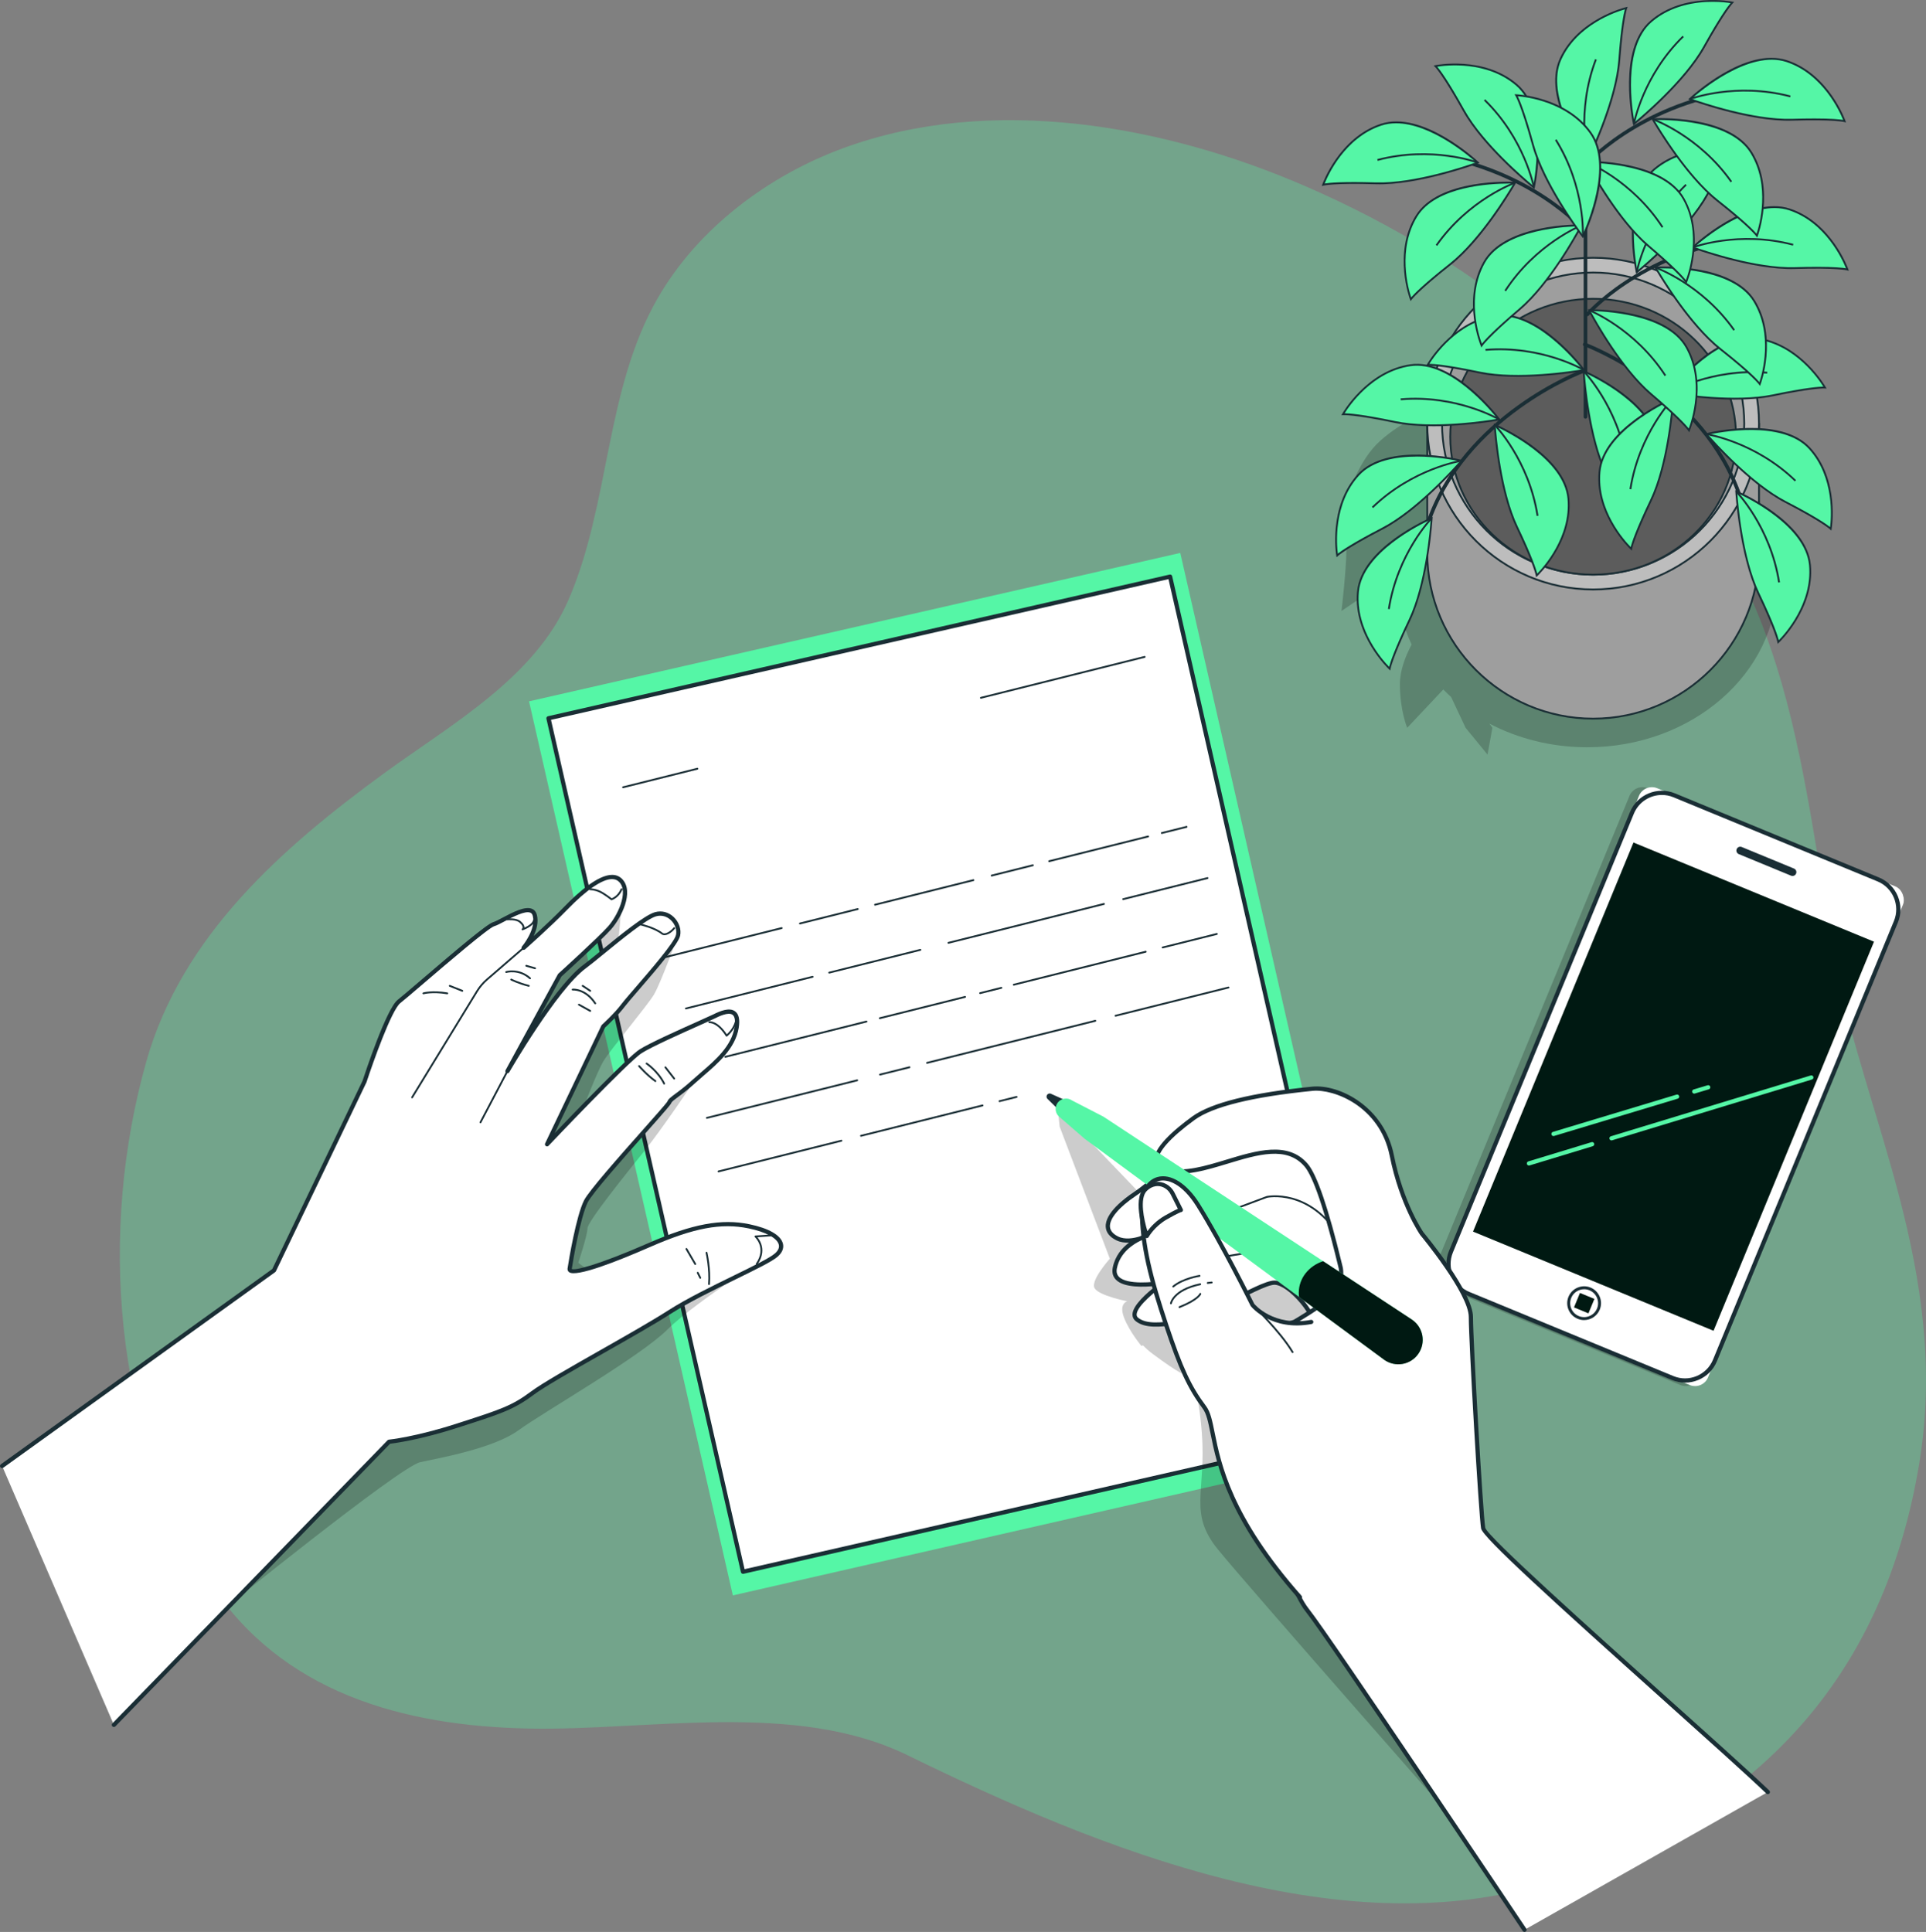 <svg xmlns="http://www.w3.org/2000/svg" id="Layer_2" data-name="Layer 2" viewBox="0 0 930.17 933.11"><rect x="0" y="0" width="930.17" height="933.11" fill="#808080" stroke="none"/><defs><style>      .cls-1 {        fill: #fff;      }      .cls-2 {        fill: #5c5c5c;      }      .cls-3 {        opacity: .2;      }      .cls-4, .cls-5 {        stroke: #1a2e35;        stroke-linecap: round;        stroke-linejoin: round;        stroke-width: .88px;      }      .cls-4, .cls-6 {        fill: #1a2e35;      }      .cls-7 {        fill: #bdbdbd;      }      .cls-5 {        fill: none;      }      .cls-8 {        fill: #001912;      }      .cls-9, .cls-10 {        fill: #55f6a6;      }      .cls-10 {        opacity: .3;      }      .cls-11 {        fill: #9e9e9e;      }    </style></defs><g id="Layer_1-2" data-name="Layer 1"><g><path class="cls-10" d="m857.93,321.55c-5.46-17.38-12.24-34.35-21.02-50.68-44.33-82.37-122.05-144.49-207.06-181.2-67.48-29.14-150.96-44.38-222.57-18.13-36.21,13.27-70.29,38.75-89.71,72.61-25.36,44.21-22.91,99.07-43,145.53-16.28,37.65-56.78,60.28-88.52,83.4-49.51,36.07-98.27,78.76-115.44,139.8-22.91,81.45-16.13,178.32,30.28,250.7,34.61,53.98,93.89,70.2,155.05,71.31,57.72,1.05,128.26-13.53,182.18,12.8,91.78,44.82,212.88,95.12,315.56,59.65,105.83-36.56,157.78-107.75,173.17-200.11,15.39-92.36-26.94-169.33-40.41-242.45-8.5-46.17-14.05-97.19-28.51-143.22Z"></path><path class="cls-3" d="m766.59,201.05c-27.29,0-51.78,10.4-68.57,26.9l8.63-38.65-18.81,10.58s-10.58,3.53-21.16,12.93-15.28,25.86-15.28,25.86l34.09-15.28s-35.26,32.91-35.26,42.32-2.35,29.39-2.35,29.39l27.17-18.42c-.09,1.43-.14,2.87-.14,4.32,0,10.73,2.44,20.96,6.84,30.3-2.76,5.22-5.66,12.3-5.66,19.07,0,12.93,3.53,21.16,3.53,21.16l17.41-18.5c1.23,1.25,2.49,2.46,3.8,3.64l6.99,14.86,10.58,12.93,2.35-12.93-1.44-2.04c13.81,7.26,29.98,11.44,47.28,11.44,50.64,0,91.68-35.79,91.68-79.93s-41.05-79.93-91.68-79.93Z"></path><g><g><path class="cls-11" d="m819.62,204.6c-13.74-11.07-31.2-17.71-50.21-17.71s-36.47,6.64-50.21,17.71h-29.9v62.4c0,44.24,35.87,80.11,80.11,80.11s80.11-35.87,80.11-80.11v-62.4h-29.9Z"></path><path class="cls-6" d="m769.41,347.55c-44.42,0-80.55-36.13-80.55-80.55v-62.4c0-.24.2-.44.44-.44h29.74c14.23-11.42,32.11-17.71,50.37-17.71s36.14,6.29,50.37,17.71h29.74c.24,0,.44.2.44.44v62.4c0,44.42-36.13,80.55-80.55,80.55Zm-79.67-142.51v61.96c0,43.93,35.74,79.67,79.67,79.67s79.67-35.74,79.67-79.67v-61.96h-29.46c-.1,0-.2-.03-.28-.1-14.3-11.52-31.57-17.61-49.94-17.61s-35.64,6.09-49.94,17.61c-.08.06-.18.1-.28.1h-29.46Z"></path></g><g><circle class="cls-7" cx="769.41" cy="204.6" r="80.11"></circle><path class="cls-6" d="m769.41,285.15c-44.42,0-80.55-36.13-80.55-80.55s36.13-80.55,80.55-80.55,80.55,36.13,80.55,80.55-36.13,80.55-80.55,80.55Zm0-160.22c-43.93,0-79.67,35.74-79.67,79.67s35.74,79.67,79.67,79.67,79.67-35.74,79.67-79.67-35.74-79.67-79.67-79.67Z"></path></g><g><circle class="cls-11" cx="769.41" cy="204.6" r="72.97"></circle><path class="cls-6" d="m769.41,278c-40.48,0-73.4-32.93-73.4-73.4s32.93-73.41,73.4-73.41,73.41,32.93,73.41,73.41-32.93,73.4-73.41,73.4Zm0-145.93c-39.99,0-72.53,32.53-72.53,72.53s32.54,72.52,72.53,72.52,72.53-32.53,72.53-72.52-32.54-72.53-72.53-72.53Z"></path></g><g><ellipse class="cls-2" cx="769.41" cy="210.93" rx="69" ry="66.63"></ellipse><path class="cls-6" d="m769.41,278c-38.29,0-69.44-30.09-69.44-67.07s31.15-67.07,69.44-67.07,69.44,30.09,69.44,67.07-31.15,67.07-69.44,67.07Zm0-133.26c-37.81,0-68.56,29.69-68.56,66.19s30.76,66.19,68.56,66.19,68.57-29.69,68.57-66.19-30.76-66.19-68.57-66.19Z"></path></g><path class="cls-6" d="m765.72,202.23c-.49,0-.88-.39-.88-.88V69.71c0-.49.39-.88.88-.88s.88.39.88.88v131.64c0,.49-.39.88-.88.88Z"></path><path class="cls-6" d="m689.42,254.21c-.09,0-.19-.01-.28-.05-.46-.15-.71-.65-.56-1.11,17.62-52.87,75.16-74.43,75.74-74.64.45-.17.96.07,1.13.52s-.07.96-.52,1.13c-.57.21-57.32,21.49-74.67,73.55-.12.37-.47.6-.83.6Z"></path><path class="cls-6" d="m764.62,111.8c-.25,0-.5-.11-.67-.31-.24-.29-24.73-28.6-73.56-36.19-.48-.07-.81-.52-.73-1,.07-.48.53-.81,1-.73,49.52,7.7,74.39,36.51,74.63,36.8.31.37.27.93-.1,1.24-.17.14-.37.21-.57.21Z"></path><g><g><path class="cls-9" d="m705.84,222.56s-35.48-8.87-49.81,6.82c-14.33,15.69-10.24,38.89-10.24,38.89,0,0,3.41-3.41,21.83-12.96,18.42-9.55,38.21-32.75,38.21-32.75Z"></path><path class="cls-6" d="m645.51,269.17l-.15-.82c-.04-.23-3.97-23.59,10.34-39.27,14.34-15.71,48.78-7.32,50.24-6.95l.69.17-.46.54c-.2.23-20.06,23.37-38.34,32.86-18.07,9.37-21.69,12.85-21.73,12.89l-.6.59Zm38.84-48.64c-10.12,0-21.4,1.92-28,9.14-12.55,13.75-10.78,33.6-10.24,37.74,1.62-1.29,6.85-5,21.31-12.5,16.57-8.59,34.47-28.53,37.6-32.1-2.46-.55-11.04-2.29-20.67-2.29Z"></path></g><g><path class="cls-9" d="m705.84,222.56s-23.2,3.41-42.99,22.52"></path><path class="cls-6" d="m663.16,245.39l-.61-.63c19.66-18.98,43-22.6,43.23-22.64l.13.87c-.23.03-23.29,3.62-42.75,22.4Z"></path></g></g><g><g><path class="cls-9" d="m691.43,250.27s-33.64,14.34-35.6,35.5c-1.95,21.16,15.31,37.19,15.31,37.19,0,0,.66-4.78,9.59-23.51,8.92-18.74,10.7-49.18,10.7-49.18Z"></path><path class="cls-6" d="m671.46,323.86l-.61-.57c-.17-.16-17.4-16.42-15.45-37.55,1.96-21.18,34.48-35.28,35.86-35.87l.65-.28-.04.71c-.02.31-1.88,30.74-10.74,49.34-8.75,18.37-9.54,23.34-9.55,23.39l-.12.83Zm19.48-72.88c-4.71,2.15-32.92,15.82-34.67,34.84-1.71,18.54,11.69,33.29,14.62,36.27.51-2.01,2.44-8.12,9.45-22.83,8.03-16.85,10.27-43.56,10.61-48.29Z"></path></g><g><path class="cls-9" d="m691.43,250.27s-16.44,16.72-20.69,43.9"></path><path class="cls-6" d="m671.18,294.24l-.87-.14c4.22-27,20.64-43.97,20.81-44.14l.63.62c-.16.17-16.39,16.94-20.56,43.66Z"></path></g></g><g><g><path class="cls-9" d="m721.87,205.24s33.64,14.34,35.6,35.5-15.31,37.19-15.31,37.19c0,0-.66-4.78-9.59-23.51-8.92-18.74-10.7-49.18-10.7-49.18Z"></path><path class="cls-6" d="m741.84,278.82l-.12-.83s-.8-5.02-9.55-23.39c-8.86-18.6-10.72-49.03-10.74-49.34l-.04-.71.65.28c1.38.59,33.91,14.69,35.86,35.87,1.95,21.13-15.28,37.39-15.45,37.55l-.61.57Zm-19.48-72.88c.34,4.73,2.59,31.44,10.61,48.29,7.01,14.71,8.93,20.82,9.45,22.83,2.93-2.98,16.33-17.73,14.62-36.27-1.76-19.02-29.97-32.69-34.67-34.84Z"></path></g><g><path class="cls-9" d="m721.87,205.24s16.44,16.72,20.69,43.9"></path><path class="cls-6" d="m742.12,249.21c-4.18-26.73-20.4-43.49-20.56-43.66l.63-.62c.17.17,16.59,17.14,20.81,44.14l-.87.14Z"></path></g></g><g><g><path class="cls-9" d="m764.86,179.31s33.64,14.34,35.6,35.5c1.95,21.16-15.31,37.19-15.31,37.19,0,0-.66-4.78-9.59-23.51-8.92-18.74-10.7-49.18-10.7-49.18Z"></path><path class="cls-6" d="m784.83,252.9l-.12-.83s-.8-5.02-9.55-23.39c-8.86-18.6-10.72-49.03-10.74-49.34l-.04-.71.65.28c1.38.59,33.91,14.69,35.86,35.87,1.95,21.13-15.28,37.39-15.45,37.55l-.61.57Zm-19.48-72.88c.34,4.73,2.59,31.44,10.61,48.29,7.01,14.71,8.93,20.82,9.45,22.83,2.93-2.98,16.33-17.73,14.62-36.27-1.76-19.03-29.97-32.69-34.67-34.84Z"></path></g><g><path class="cls-9" d="m764.86,179.31s16.44,16.72,20.69,43.9"></path><path class="cls-6" d="m785.11,223.28c-4.17-26.71-20.4-43.49-20.56-43.66l.63-.62c.17.17,16.59,17.13,20.81,44.14l-.87.14Z"></path></g></g><g><g><path class="cls-9" d="m724.02,202.61s-21.88-29.3-42.91-26.2c-21.02,3.1-32.52,23.66-32.52,23.66,0,0,4.8-.49,25.11,3.76,20.31,4.25,50.31-1.22,50.31-1.22Z"></path><path class="cls-6" d="m692.08,205.87c-6.35,0-12.79-.43-18.46-1.61-19.91-4.16-24.93-3.75-24.98-3.75l-.83.08.41-.73c.12-.21,11.84-20.79,32.84-23.88,21.03-3.11,42.42,25.17,43.32,26.37l.42.57-.7.13c-.22.04-15.79,2.83-32.02,2.83Zm-42.7-6.26c2.07.02,8.46.45,24.42,3.79,18.26,3.82,44.75-.31,49.43-1.1-3.2-4.06-23.13-28.25-42.05-25.46-18.42,2.72-29.59,19.22-31.79,22.77Z"></path></g><g><path class="cls-9" d="m724.02,202.61s-20.13-12.02-47.54-9.73"></path><path class="cls-6" d="m723.79,202.98c-.2-.12-20.34-11.92-47.28-9.67l-.07-.88c27.24-2.28,47.6,9.67,47.8,9.79l-.45.75Z"></path></g></g><path class="cls-6" d="m840.55,241.34c-.37,0-.71-.23-.83-.6-17.35-52.06-74.1-73.34-74.67-73.55-.46-.17-.69-.67-.52-1.13.17-.46.67-.69,1.13-.52.58.21,58.11,21.77,75.74,74.64.15.46-.1.96-.56,1.11-.09.03-.19.05-.28.05Z"></path><g><g><path class="cls-9" d="m824.12,209.69s35.48-8.87,49.81,6.82c14.33,15.69,10.24,38.89,10.24,38.89,0,0-3.41-3.41-21.83-12.96-18.42-9.55-38.21-32.75-38.21-32.75Z"></path><path class="cls-6" d="m884.46,256.31l-.6-.59s-3.66-3.52-21.73-12.89c-18.29-9.48-38.14-32.62-38.34-32.86l-.46-.54.69-.17c1.46-.36,35.9-8.75,50.24,6.95,14.31,15.67,10.38,39.03,10.34,39.27l-.15.83Zm-59.52-46.35c3.13,3.57,21.04,23.51,37.6,32.1,14.47,7.5,19.69,11.21,21.31,12.5.54-4.15,2.32-23.99-10.24-37.74-12.88-14.11-43.62-7.98-48.67-6.86Z"></path></g><g><path class="cls-9" d="m824.12,209.69s23.2,3.41,42.99,22.52"></path><path class="cls-6" d="m866.8,232.52c-19.46-18.79-42.51-22.36-42.75-22.4l.13-.87c.23.03,23.57,3.65,43.23,22.64l-.61.63Z"></path></g></g><g><g><path class="cls-9" d="m838.53,237.41s33.64,14.34,35.6,35.5c1.95,21.16-15.31,37.19-15.31,37.19,0,0-.66-4.78-9.59-23.51-8.92-18.74-10.7-49.18-10.7-49.18Z"></path><path class="cls-6" d="m858.5,310.99l-.12-.83s-.8-5.02-9.55-23.39c-8.86-18.6-10.72-49.03-10.74-49.34l-.04-.71.65.28c1.38.59,33.91,14.69,35.86,35.87,1.95,21.13-15.28,37.39-15.45,37.55l-.61.57Zm-19.48-72.88c.34,4.73,2.58,31.44,10.61,48.29,7.01,14.71,8.93,20.82,9.45,22.83,2.93-2.98,16.33-17.73,14.62-36.27-1.76-19.02-29.97-32.69-34.67-34.84Z"></path></g><g><path class="cls-9" d="m838.53,237.41s16.44,16.72,20.69,43.9"></path><path class="cls-6" d="m858.78,281.37c-4.17-26.71-20.4-43.49-20.56-43.66l.63-.62c.17.17,16.59,17.14,20.81,44.14l-.87.14Z"></path></g></g><g><g><path class="cls-9" d="m808.09,192.37s-33.64,14.34-35.6,35.5c-1.95,21.16,15.31,37.19,15.31,37.19,0,0,.66-4.78,9.59-23.51,8.92-18.74,10.7-49.18,10.7-49.18Z"></path><path class="cls-6" d="m788.12,265.96l-.61-.57c-.17-.16-17.4-16.42-15.45-37.55,1.95-21.18,34.48-35.28,35.86-35.87l.65-.28-.04.71c-.02.31-1.88,30.74-10.74,49.34-8.75,18.37-9.54,23.34-9.55,23.39l-.12.83Zm19.48-72.88c-4.71,2.15-32.92,15.82-34.67,34.84-1.71,18.54,11.68,33.29,14.62,36.27.51-2.01,2.44-8.12,9.45-22.83,8.02-16.84,10.27-43.55,10.61-48.29Z"></path></g><g><path class="cls-9" d="m808.09,192.37s-16.44,16.72-20.69,43.9"></path><path class="cls-6" d="m787.84,236.34l-.87-.14c4.22-27,20.64-43.97,20.81-44.14l.63.62c-.16.17-16.39,16.94-20.56,43.66Z"></path></g></g><g><g><path class="cls-9" d="m805.95,189.74s21.88-29.3,42.91-26.2c21.02,3.1,32.52,23.66,32.52,23.66,0,0-4.8-.49-25.11,3.76-20.31,4.25-50.31-1.22-50.31-1.22Z"></path><path class="cls-6" d="m837.89,193c-16.23,0-31.8-2.79-32.02-2.83l-.7-.13.42-.57c.9-1.21,22.29-29.48,43.32-26.37,20.99,3.1,32.72,23.68,32.84,23.88l.41.73-.84-.08s-5.06-.41-24.98,3.75c-5.67,1.18-12.12,1.61-18.46,1.61Zm-31.14-3.57c4.68.79,31.16,4.92,49.43,1.1,15.95-3.33,22.34-3.76,24.42-3.79-2.21-3.55-13.38-20.06-31.79-22.77-18.91-2.79-38.85,21.39-42.05,25.46Z"></path></g><g><path class="cls-9" d="m805.95,189.74s20.13-12.02,47.54-9.73"></path><path class="cls-6" d="m806.17,190.12l-.45-.75c.2-.12,20.56-12.07,47.8-9.79l-.07.88c-26.95-2.25-47.08,9.55-47.28,9.67Z"></path></g></g><g><g><path class="cls-9" d="m764.96,178.72s-21.88-29.3-42.91-26.2c-21.02,3.1-32.52,23.66-32.52,23.66,0,0,4.8-.49,25.11,3.76,20.31,4.25,50.31-1.22,50.31-1.22Z"></path><path class="cls-6" d="m733.02,181.99c-6.35,0-12.79-.43-18.46-1.61-19.91-4.16-24.93-3.75-24.98-3.75l-.83.08.41-.73c.12-.21,11.84-20.79,32.84-23.88,21.04-3.1,42.42,25.17,43.32,26.37l.42.57-.7.13c-.22.04-15.79,2.83-32.02,2.83Zm-42.7-6.26c2.07.02,8.46.45,24.42,3.79,18.26,3.82,44.75-.31,49.43-1.1-3.2-4.06-23.14-28.24-42.05-25.46-18.43,2.72-29.59,19.22-31.8,22.77Z"></path></g><g><path class="cls-9" d="m764.96,178.72s-20.13-12.02-47.54-9.73"></path><path class="cls-6" d="m764.73,179.1c-.2-.12-20.34-11.93-47.28-9.67l-.07-.88c27.24-2.28,47.6,9.67,47.8,9.79l-.45.75Z"></path></g></g><g><g><path class="cls-9" d="m763.77,108.88s-36.57-.67-47,17.84c-10.43,18.51-1.23,40.2-1.23,40.2,0,0,2.56-4.09,18.36-17.54,15.8-13.45,29.87-40.5,29.87-40.5Z"></path><path class="cls-6" d="m715.46,167.86l-.33-.77c-.09-.22-9.17-22.1,1.25-40.59,10.44-18.53,45.89-18.1,47.39-18.07h.71s-.33.64-.33.64c-.14.27-14.29,27.28-29.98,40.63-15.5,13.19-18.25,17.4-18.27,17.44l-.45.71Zm47.58-58.55c-5.17.04-36.51.98-45.89,17.62-9.14,16.22-2.95,35.16-1.49,39.08,1.29-1.62,5.55-6.41,17.96-16.97,14.21-12.09,27.18-35.55,29.42-39.73Z"></path></g><g><path class="cls-9" d="m763.77,108.88s-21.84,8.54-36.83,31.6"></path><path class="cls-6" d="m727.32,140.72l-.74-.48c14.89-22.92,36.81-31.69,37.03-31.77l.32.82c-.22.08-21.89,8.76-36.62,31.43Z"></path></g></g><g><g><path class="cls-9" d="m713.75,78.55s-26.66-25.04-46.82-18.31c-20.16,6.72-27.89,28.98-27.89,28.98,0,0,4.64-1.32,25.38-.68,20.74.64,49.33-9.98,49.33-9.98Z"></path><path class="cls-6" d="m638.35,89.87l.27-.79c.08-.22,8.03-22.54,28.17-29.25,20.17-6.72,46.17,17.38,47.26,18.41l.52.49-.67.25c-.29.11-28.9,10.66-49.49,10.01-20.34-.62-25.21.65-25.25.67l-.81.22Zm35.91-30.32c-2.46,0-4.87.34-7.19,1.12-17.67,5.89-25.78,24.09-27.33,27.97,2.04-.34,8.42-1.03,24.7-.53,18.65.57,44.01-8.12,48.47-9.71-3.37-3-21.94-18.85-38.66-18.85Z"></path></g><g><path class="cls-9" d="m713.75,78.55s-21.92-8.33-48.51-1.28"></path><path class="cls-6" d="m713.6,78.97c-.22-.08-22.1-8.19-48.24-1.27l-.22-.85c26.42-7,48.56,1.21,48.78,1.3l-.31.82Z"></path></g></g><g><g><path class="cls-9" d="m731.7,88.28s-36.52-2-47.62,16.12c-11.1,18.12-2.7,40.13-2.7,40.13,0,0,2.71-4,18.99-16.86,16.28-12.86,31.33-39.39,31.33-39.39Z"></path><path class="cls-6" d="m681.27,145.46l-.3-.78c-.08-.22-8.36-22.42,2.73-40.51,11.11-18.13,46.52-16.41,48.02-16.33l.71.04-.35.62c-.15.27-15.27,26.75-31.44,39.51-15.97,12.61-18.87,16.72-18.9,16.76l-.47.69Zm47.44-56.8c-8.89,0-35.26,1.28-44.26,15.97-9.73,15.88-4.23,35.03-2.92,39,1.35-1.57,5.78-6.21,18.56-16.31,14.64-11.57,28.46-34.54,30.85-38.63-.51-.01-1.27-.03-2.24-.03Z"></path></g><g><path class="cls-9" d="m731.7,88.28s-22.14,7.74-37.95,30.24"></path><path class="cls-6" d="m694.1,118.77l-.72-.51c15.72-22.36,37.95-30.32,38.17-30.4l.29.83c-.22.08-22.19,7.96-37.74,30.08Z"></path></g></g><g><g><path class="cls-9" d="m740.78,90.55s7.79-35.73-8.33-49.58c-16.12-13.85-39.19-9.05-39.19-9.05,0,0,3.51,3.31,13.62,21.43,10.11,18.13,33.89,37.2,33.89,37.2Z"></path><path class="cls-6" d="m741.06,91.34l-.55-.44c-.24-.19-23.97-19.34-34-37.33-9.91-17.77-13.5-21.29-13.54-21.33l-.61-.58.82-.17c.23-.05,23.46-4.68,39.56,9.15,16.13,13.86,8.79,48.54,8.47,50.01l-.15.69Zm-46.93-59.13c1.34,1.58,5.21,6.69,13.14,20.92,9.09,16.3,29.56,33.59,33.22,36.61.97-5.08,6.17-35.99-8.33-48.44-14.13-12.14-33.91-9.75-38.04-9.09Z"></path></g><g><path class="cls-9" d="m740.78,90.55s-4.11-23.09-23.81-42.29"></path><path class="cls-6" d="m740.35,90.63c-.04-.23-4.32-23.17-23.68-42.05l.61-.63c19.57,19.08,23.89,42.29,23.93,42.52l-.87.15Z"></path></g></g><path class="cls-6" d="m766.64,152.74c-.2,0-.4-.07-.57-.21-.37-.31-.42-.87-.1-1.24.25-.29,25.12-29.09,74.63-36.8.48-.08.93.25,1,.73.08.48-.25.93-.73,1-48.88,7.6-73.32,35.91-73.56,36.19-.17.21-.42.31-.67.31Z"></path><g><g><path class="cls-9" d="m767.48,149.82s36.57-.67,47,17.84c10.43,18.51,1.23,40.2,1.23,40.2,0,0-2.56-4.09-18.36-17.54-15.8-13.45-29.87-40.5-29.87-40.5Z"></path><path class="cls-6" d="m815.79,208.8l-.45-.71s-2.78-4.25-18.27-17.44c-15.69-13.35-29.83-40.36-29.98-40.63l-.33-.63h.71c1.49-.03,36.95-.47,47.39,18.06,10.42,18.49,1.35,40.37,1.25,40.59l-.33.77Zm-47.58-58.55c2.25,4.18,15.21,27.64,29.42,39.73,12.41,10.56,16.67,15.35,17.96,16.97,1.45-3.92,7.65-22.86-1.49-39.08-9.38-16.64-40.71-17.58-45.89-17.62Z"></path></g><g><path class="cls-9" d="m767.48,149.82s21.84,8.54,36.83,31.6"></path><path class="cls-6" d="m803.94,181.66c-14.73-22.67-36.4-31.35-36.62-31.43l.32-.82c.22.09,22.14,8.86,37.03,31.77l-.74.48Z"></path></g></g><g><g><path class="cls-9" d="m817.5,119.49s26.66-25.04,46.82-18.31c20.16,6.72,27.89,28.98,27.89,28.98,0,0-4.64-1.32-25.38-.68-20.74.64-49.33-9.98-49.33-9.98Z"></path><path class="cls-6" d="m892.91,130.81l-.81-.22s-4.92-1.29-25.25-.67c-20.64.63-49.21-9.9-49.49-10.01l-.67-.25.52-.49c1.1-1.03,27.09-25.13,47.26-18.41,20.13,6.71,28.09,29.02,28.17,29.25l.28.79Zm-15.66-1.94c8.77,0,12.74.45,14.28.71-1.55-3.88-9.67-22.08-27.33-27.97-18.12-6.05-41.98,14.29-45.84,17.73,4.47,1.59,29.83,10.28,48.47,9.71,4.06-.12,7.51-.17,10.42-.17Z"></path></g><g><path class="cls-9" d="m817.5,119.49s21.92-8.33,48.51-1.28"></path><path class="cls-6" d="m817.66,119.91l-.31-.82c.22-.08,22.36-8.29,48.78-1.3l-.22.85c-26.14-6.92-48.02,1.19-48.24,1.27Z"></path></g></g><g><g><path class="cls-9" d="m799.56,129.22s36.52-2,47.62,16.12c11.1,18.12,2.7,40.13,2.7,40.13,0,0-2.7-4-18.99-16.86-16.28-12.86-31.33-39.39-31.33-39.39Z"></path><path class="cls-6" d="m849.99,186.41l-.47-.69s-2.93-4.15-18.9-16.76c-16.17-12.77-31.29-39.25-31.44-39.51l-.35-.62.71-.04c1.51-.08,36.91-1.81,48.02,16.33,11.09,18.1,2.82,40.29,2.73,40.51l-.3.78Zm-49.68-56.77c2.4,4.09,16.21,27.06,30.85,38.63,12.79,10.1,17.22,14.73,18.56,16.31,1.31-3.97,6.81-23.12-2.92-39-9.98-16.29-41.31-16.08-46.5-15.94Z"></path></g><g><path class="cls-9" d="m799.56,129.22s22.14,7.74,37.95,30.24"></path><path class="cls-6" d="m837.15,159.71c-15.56-22.13-37.52-30-37.74-30.08l.29-.83c.22.08,22.45,8.04,38.17,30.4l-.72.51Z"></path></g></g><g><g><path class="cls-9" d="m790.48,131.49s-7.79-35.73,8.33-49.58c16.12-13.85,39.19-9.05,39.19-9.05,0,0-3.51,3.31-13.62,21.43-10.11,18.13-33.89,37.2-33.89,37.2Z"></path><path class="cls-6" d="m790.2,132.28l-.15-.69c-.32-1.47-7.66-36.15,8.47-50.01,16.1-13.83,39.33-9.2,39.56-9.15l.82.17-.61.58s-3.63,3.55-13.54,21.33c-10.03,17.99-33.76,37.14-34,37.33l-.55.44Zm38.35-59.76c-8.13,0-20.05,1.64-29.46,9.72-14.5,12.45-9.3,43.36-8.33,48.44,3.66-3.02,24.14-20.32,33.22-36.61,7.94-14.23,11.8-19.34,13.14-20.92-1.38-.22-4.5-.63-8.58-.63Z"></path></g><g><path class="cls-9" d="m790.48,131.49s4.11-23.09,23.81-42.29"></path><path class="cls-6" d="m790.91,131.57l-.87-.15c.04-.23,4.36-23.45,23.93-42.52l.61.63c-19.37,18.88-23.64,41.82-23.68,42.05Z"></path></g></g><path class="cls-6" d="m765.27,81.1c-.2,0-.4-.07-.57-.21-.37-.31-.42-.87-.1-1.24.25-.29,25.12-29.09,74.63-36.8.47-.08.93.25,1,.73.08.48-.25.93-.73,1-48.83,7.6-73.32,35.91-73.56,36.19-.17.21-.42.31-.67.31Z"></path><g><g><path class="cls-9" d="m766.12,78.17s36.57-.67,47,17.84c10.43,18.51,1.23,40.2,1.23,40.2,0,0-2.56-4.09-18.36-17.54-15.8-13.45-29.87-40.5-29.87-40.5Z"></path><path class="cls-6" d="m814.43,137.16l-.45-.71s-2.78-4.25-18.28-17.44c-15.69-13.35-29.83-40.36-29.98-40.63l-.33-.63h.71c1.5-.03,36.95-.47,47.39,18.06,10.42,18.49,1.35,40.37,1.25,40.59l-.33.77Zm-47.58-58.55c2.25,4.18,15.21,27.64,29.42,39.73,12.41,10.56,16.67,15.35,17.96,16.97,1.45-3.92,7.65-22.86-1.49-39.08-9.38-16.64-40.71-17.58-45.89-17.62Z"></path></g><g><path class="cls-9" d="m766.12,78.17s21.84,8.54,36.83,31.6"></path><path class="cls-6" d="m802.57,110.01c-14.73-22.67-36.4-31.35-36.62-31.43l.32-.82c.22.09,22.14,8.86,37.04,31.77l-.74.48Z"></path></g></g><g><g><path class="cls-9" d="m766.91,77.06s-22.08-29.16-13.27-48.49c8.81-19.34,31.76-24.67,31.76-24.67,0,0-1.8,4.48-3.36,25.17-1.56,20.69-15.13,48-15.13,48Z"></path><path class="cls-6" d="m766.99,77.89l-.43-.57c-.91-1.2-22.14-29.59-13.32-48.94,8.8-19.31,31.83-24.87,32.06-24.92l.82-.19-.31.78s-1.8,4.75-3.33,25.04c-1.55,20.54-15.04,47.89-15.18,48.16l-.32.64Zm17.75-73.37c-4.02,1.13-22.98,7.28-30.7,24.23-7.92,17.38,9.77,43.26,12.79,47.46,2.05-4.28,13.37-28.57,14.77-47.18,1.22-16.25,2.59-22.51,3.14-24.51Z"></path></g><g><path class="cls-9" d="m766.91,77.06s-5.96-22.68,3.84-48.37"></path><path class="cls-6" d="m766.48,77.17c-.06-.23-5.89-23.11,3.86-48.64l.82.31c-9.65,25.27-3.89,47.88-3.83,48.11l-.85.22Z"></path></g></g><g><g><path class="cls-9" d="m816.14,47.85s26.66-25.04,46.82-18.31c20.16,6.72,27.89,28.98,27.89,28.98,0,0-4.64-1.32-25.38-.68-20.74.64-49.33-9.98-49.33-9.98Z"></path><path class="cls-6" d="m891.54,59.16l-.81-.22s-4.92-1.29-25.25-.67c-20.62.64-49.21-9.9-49.49-10.01l-.67-.25.52-.49c1.1-1.03,27.09-25.13,47.26-18.41,20.13,6.71,28.09,29.02,28.17,29.25l.28.79Zm-15.66-1.94c8.77,0,12.74.45,14.28.71-1.55-3.88-9.67-22.08-27.33-27.97-18.13-6.04-41.98,14.29-45.85,17.73,4.47,1.59,29.81,10.26,48.48,9.71,4.06-.12,7.51-.17,10.42-.17Z"></path></g><g><path class="cls-9" d="m816.14,47.85s21.92-8.33,48.51-1.28"></path><path class="cls-6" d="m816.3,48.26l-.31-.82c.22-.08,22.36-8.3,48.78-1.3l-.22.85c-26.14-6.92-48.03,1.19-48.24,1.27Z"></path></g></g><g><g><path class="cls-9" d="m798.19,57.57s36.52-2,47.62,16.12c11.1,18.12,2.7,40.13,2.7,40.13,0,0-2.71-4-18.99-16.86-16.28-12.86-31.33-39.39-31.33-39.39Z"></path><path class="cls-6" d="m848.62,114.76l-.47-.69s-2.93-4.15-18.9-16.76c-16.17-12.77-31.29-39.25-31.44-39.51l-.35-.62.71-.04c1.51-.08,36.91-1.81,48.02,16.33,11.09,18.1,2.82,40.29,2.73,40.51l-.3.78Zm-49.68-56.77c2.4,4.09,16.21,27.06,30.85,38.63,12.79,10.1,17.22,14.73,18.56,16.31,1.31-3.97,6.81-23.12-2.92-39-9.98-16.29-41.31-16.08-46.5-15.94Z"></path></g><g><path class="cls-9" d="m798.19,57.57s22.14,7.74,37.95,30.24"></path><path class="cls-6" d="m835.79,88.07c-15.56-22.13-37.52-30-37.74-30.08l.29-.83c.22.08,22.45,8.04,38.17,30.4l-.72.51Z"></path></g></g><g><g><path class="cls-9" d="m789.11,59.85s-7.79-35.73,8.33-49.58c16.12-13.85,39.18-9.05,39.18-9.05,0,0-3.51,3.31-13.62,21.43-10.11,18.13-33.89,37.2-33.89,37.2Z"></path><path class="cls-6" d="m788.83,60.64l-.15-.69c-.32-1.47-7.66-36.15,8.47-50.01,16.1-13.83,39.33-9.2,39.56-9.15l.82.17-.61.58s-3.63,3.55-13.54,21.33c-10.03,17.99-33.76,37.14-34,37.33l-.55.44ZM827.19.88c-8.13,0-20.05,1.64-29.46,9.72-14.5,12.45-9.3,43.36-8.33,48.44,3.66-3.02,24.13-20.32,33.22-36.61,7.93-14.23,11.8-19.34,13.14-20.92-1.38-.22-4.5-.63-8.58-.63Z"></path></g><g><path class="cls-9" d="m789.11,59.85s4.11-23.09,23.81-42.29"></path><path class="cls-6" d="m789.55,59.93l-.87-.15c.04-.23,4.36-23.45,23.93-42.52l.61.63c-19.37,18.88-23.64,41.82-23.68,42.05Z"></path></g></g><g><g><path class="cls-9" d="m764.45,114.23s16.06-32.86,3.7-50.14c-12.37-17.28-35.91-18.11-35.91-18.11,0,0,2.63,4.05,8.13,24.06,5.51,20.01,24.08,44.19,24.08,44.19Z"></path><path class="cls-6" d="m764.53,115.06l-.43-.56c-.19-.24-18.69-24.48-24.15-44.34-5.43-19.71-8.05-23.89-8.08-23.93l-.46-.71.84.03c.24,0,23.9,1.03,36.25,18.29,12.38,17.3-3,49.24-3.66,50.59l-.31.64Zm-31.53-68.59c.93,1.85,3.47,7.74,7.79,23.45,4.95,17.99,20.73,39.66,23.56,43.46,2.15-4.71,14.55-33.5,3.43-49.03-10.83-15.14-30.62-17.53-34.79-17.87Z"></path></g><g><path class="cls-9" d="m764.45,114.23s1.49-23.4-13.07-46.73"></path><path class="cls-6" d="m764.88,114.26l-.88-.06c.01-.23,1.31-23.54-13.01-46.47l.75-.47c14.47,23.18,13.15,46.76,13.14,46.99Z"></path></g></g></g><g><rect class="cls-3" x="734.67" y="394.61" width="137.91" height="260.49" rx="6.75" ry="6.75" transform="translate(260.81 -266.75) rotate(22.41)"></rect><g><rect class="cls-1" x="739.24" y="394.61" width="137.91" height="260.49" rx="6.75" ry="6.75" transform="translate(261.16 -268.49) rotate(22.41)"></rect><path class="cls-6" d="m813.79,667.8c-2.15,0-4.3-.42-6.35-1.27l-98.59-40.66c-4.11-1.69-7.32-4.89-9.02-8.99-1.71-4.11-1.71-8.63-.02-12.74l87.4-211.91c3.5-8.49,13.25-12.55,21.74-9.04l98.59,40.66c8.49,3.5,12.54,13.25,9.05,21.74l-87.4,211.91c-1.7,4.11-4.89,7.32-9,9.02-2.06.86-4.23,1.29-6.39,1.29Zm-11.17-283.84c-5.75,0-11.21,3.41-13.53,9.04l-87.4,211.91c-1.49,3.61-1.48,7.58.02,11.18s4.31,6.41,7.92,7.9l98.59,40.66h0c3.61,1.49,7.58,1.48,11.18-.02,3.6-1.5,6.41-4.31,7.9-7.92l87.4-211.91c3.07-7.45-.49-16.01-7.94-19.08l-98.59-40.66c-1.82-.75-3.7-1.1-5.55-1.1Z"></path></g><rect class="cls-8" x="745.37" y="423.22" width="125.65" height="203.28" transform="translate(261.16 -268.49) rotate(22.41)"></rect><g><path class="cls-9" d="m738.4,562.94c-.44,0-.84-.28-.97-.72-.16-.54.14-1.11.68-1.27l30.53-9.29c.53-.16,1.11.14,1.27.68s-.14,1.11-.68,1.27l-30.53,9.29c-.1.03-.2.05-.3.05Z"></path><path class="cls-9" d="m778.28,550.8c-.44,0-.84-.28-.97-.72-.16-.54.14-1.11.68-1.27l96.51-29.37c.54-.15,1.11.14,1.27.68s-.14,1.11-.68,1.27l-96.51,29.37c-.1.03-.2.05-.3.05Z"></path><path class="cls-9" d="m818.23,528.21c-.44,0-.84-.28-.97-.73-.16-.54.14-1.11.68-1.27l6.75-2.03c.54-.16,1.11.14,1.27.68.16.54-.14,1.11-.68,1.27l-6.75,2.03c-.1.03-.2.05-.29.05Z"></path><path class="cls-9" d="m750.26,548.71c-.44,0-.84-.28-.97-.73-.16-.54.14-1.11.68-1.27l59.7-18.01c.54-.16,1.11.14,1.27.68.16.54-.14,1.11-.68,1.27l-59.7,18.01c-.1.03-.2.05-.29.05Z"></path></g><path class="cls-6" d="m865,422.95l-25.25-10.42c-.95-.39-1.4-1.48-1.01-2.43h0c.39-.95,1.48-1.4,2.43-1.01l25.25,10.42c.95.39,1.4,1.48,1.01,2.43h0c-.39.95-1.48,1.4-2.43,1.01Z"></path><g><path class="cls-1" d="m771.95,632.27c1.57-3.8-.24-8.16-4.05-9.73-3.8-1.57-8.16.24-9.73,4.05-1.57,3.8.24,8.16,4.05,9.73,3.8,1.57,8.16-.24,9.73-4.05Z"></path><path class="cls-6" d="m765.05,637.6c-1.04,0-2.09-.2-3.1-.62-2.02-.83-3.59-2.4-4.43-4.41-.84-2.01-.84-4.23-.01-6.25,1.72-4.16,6.5-6.15,10.66-4.44,4.16,1.72,6.15,6.5,4.44,10.66h0c-1.3,3.15-4.35,5.05-7.56,5.05Zm.02-14.9c-2.65,0-5.16,1.57-6.23,4.17-1.42,3.43.22,7.38,3.66,8.79,3.43,1.41,7.38-.23,8.79-3.66h0c1.42-3.43-.23-7.38-3.66-8.79-.84-.34-1.7-.51-2.56-.51Z"></path></g><rect class="cls-8" x="761.29" y="625.66" width="7.55" height="7.55" transform="translate(297.77 -244.15) rotate(22.41)"></rect></g><g><rect class="cls-9" x="300.68" y="297.37" width="322.58" height="442.9" transform="translate(-103.74 115.63) rotate(-12.84)"></rect><g><rect class="cls-1" x="308.01" y="307.43" width="307.92" height="422.77" transform="translate(-103.74 115.63) rotate(-12.84)"></rect><path class="cls-6" d="m358.83,760.15c-.46,0-.88-.32-.99-.79l-93.95-412.2c-.13-.55.22-1.09.77-1.22l300.22-68.42c.26-.07.54-.02.77.13.23.14.39.37.45.64l93.95,412.21c.06.26.01.54-.13.77-.14.23-.37.39-.64.45l-300.22,68.42c-.08.02-.15.03-.23.03Zm-92.73-412.46l93.49,410.22,298.23-67.97-93.49-410.22-298.23,67.97Z"></path></g><g><line class="cls-5" x1="473.73" y1="337.05" x2="552.81" y2="317.28"></line><line class="cls-5" x1="300.92" y1="380.25" x2="336.81" y2="371.28"></line><g><line class="cls-5" x1="561.12" y1="402.35" x2="573.05" y2="399.37"></line><line class="cls-5" x1="506.7" y1="415.96" x2="554.49" y2="404.01"></line><line class="cls-5" x1="478.93" y1="422.9" x2="498.81" y2="417.93"></line><line class="cls-5" x1="422.62" y1="436.98" x2="470.1" y2="425.11"></line><line class="cls-5" x1="386.34" y1="446.05" x2="414.26" y2="439.07"></line><line class="cls-5" x1="321.16" y1="462.34" x2="377.5" y2="448.26"></line><line class="cls-5" x1="542.45" y1="434.29" x2="583.17" y2="424.11"></line><line class="cls-5" x1="458.06" y1="455.39" x2="533.15" y2="436.61"></line><line class="cls-5" x1="400.48" y1="469.78" x2="444.49" y2="458.78"></line><line class="cls-5" x1="331.28" y1="487.08" x2="392.44" y2="471.79"></line><line class="cls-5" x1="561.53" y1="457.63" x2="587.67" y2="451.1"></line><line class="cls-5" x1="489.6" y1="475.61" x2="553.33" y2="459.68"></line><line class="cls-5" x1="473.35" y1="479.68" x2="483.6" y2="477.11"></line><line class="cls-5" x1="424.92" y1="491.78" x2="466.09" y2="481.49"></line><line class="cls-5" x1="350.31" y1="510.44" x2="418.46" y2="493.4"></line><line class="cls-5" x1="335.78" y1="514.07" x2="344.32" y2="511.93"></line><line class="cls-5" x1="538.76" y1="490.59" x2="593.29" y2="476.96"></line><line class="cls-5" x1="447.74" y1="513.35" x2="528.98" y2="493.04"></line><line class="cls-5" x1="425.03" y1="519.02" x2="439.23" y2="515.48"></line><line class="cls-5" x1="341.4" y1="539.93" x2="413.99" y2="521.79"></line><line class="cls-5" x1="482.71" y1="531.87" x2="490.96" y2="529.81"></line><line class="cls-5" x1="415.83" y1="548.59" x2="474.51" y2="533.92"></line><line class="cls-5" x1="347.02" y1="565.8" x2="406.36" y2="550.96"></line></g></g></g><g><path class="cls-3" d="m688.93,696.29c-2.21-26.57-18.82-86.36-40.96-94.11-13.71-4.8-48.31,9.8-72.7,21.62,1.95-9.03,3.44-17.97,3.44-17.97l-67.91-70.86.96,9.19,24.25,63.78s-9.49,10.54-7.38,14.23c2.11,3.69,15.81,6.33,15.81,6.33,0,0-4.22,1.05-1.58,7.91,2.64,6.85,8.43,13.71,8.43,13.71,0,0,.28-.12.73-.33,1.19,1.27,2.65,2.6,4.54,4.02,13.29,9.96,16.11,10.39,16.11,10.39,0,0,5.54-1.11,7.75,27.68,2.21,28.79-6.64,38.75,7.75,56.46,14.39,17.71,120.68,138.39,120.68,138.39,0,0-17.71-163.86-19.93-190.43Z"></path><g><g><g><path class="cls-1" d="m571.63,555.48s-13.04,14.23-23.71,21.34c-10.67,7.11-18.11,16.52-8.3,21.34,5.89,2.89,14.23-1.19,14.23-1.19,0,0-13.04,3.56-15.41,15.41-2.37,11.86,23.71,7.11,23.71,7.11,0,0-18.97,13.04-13.04,17.79,5.93,4.74,17.79,1.19,23.71,1.19s35.57-18.97,42.68-18.97,21.34,15.41,21.34,27.27,18.97,10.67,21.34-26.09c2.37-36.76-7.11-67.58-22.53-77.07-15.41-9.49-64.03,11.86-64.03,11.86Z"></path><path class="cls-6" d="m642.29,654.49c-.08,0-.16,0-.24,0-3.73-.12-6.23-3.22-6.23-7.71,0-11.27-13.94-26.25-20.32-26.25-3.47,0-13.6,5.32-22.55,10.02-9.15,4.8-17.06,8.95-20.14,8.95-1.54,0-3.59.26-5.75.54-6.21.79-13.94,1.78-18.6-1.95-1.05-.84-1.57-1.97-1.53-3.29.16-4.41,7.04-10.4,11.35-13.73-5.6.61-15.43,1.02-19.31-2.94-1.51-1.53-2.03-3.53-1.55-5.94,1.13-5.63,4.48-9.47,7.84-11.99-2.05.06-4.18-.19-6.1-1.13-3.23-1.59-4.96-3.76-5.14-6.45-.44-6.72,9.17-13.89,13.32-16.66,10.44-6.96,23.4-21.04,23.53-21.18.1-.1.21-.19.34-.24,2.01-.88,49.28-21.45,64.97-11.79,16.13,9.93,25.38,41.27,23.01,78-1.5,23.25-9.77,33.73-16.91,33.73Zm-26.79-36c8.1,0,22.36,16.35,22.36,28.29,0,3.36,1.67,5.59,4.26,5.67.05,0,.1,0,.15,0,5.22,0,13.38-8.4,14.89-31.82,2.29-35.43-6.78-66.74-22.04-76.14-14.31-8.81-59.54,10.39-62.89,11.84-1.48,1.6-13.71,14.65-23.75,21.34-8.03,5.36-12.68,10.9-12.42,14.83.13,1.91,1.47,3.51,4,4.75,3.26,1.6,7.46.83,10.27-.03,1.79-.82,3.08-1.18,3.24-1.23.5-.13,1.04.13,1.22.62s-.03,1.04-.51,1.28c-.13.06-1.33.64-3.11,1.21-3.83,1.77-10.21,5.82-11.75,13.49-.35,1.73-.02,3.07,1,4.11,3.9,3.98,16.87,2.65,21.53,1.8.47-.09.94.17,1.12.61s.03.96-.37,1.23c-3.77,2.59-13.59,10.26-13.75,14.53-.02.67.22,1.18.76,1.62,3.99,3.19,11.24,2.26,17.06,1.52,2.23-.28,4.34-.55,6.01-.55,2.58,0,11.02-4.43,19.19-8.72,10.04-5.27,19.52-10.25,23.49-10.25Z"></path></g><path class="cls-5" d="m564.52,595.79l47.32-17.68s20.77-4.52,35.68,20.05"></path><path class="cls-5" d="m572.82,610.02l42.68-7.11s18.97-1.19,30.83,21.34"></path></g><g><path class="cls-1" d="m853.77,865.54c-26.08-24.98-136.4-120.97-137.49-127.46-1.19-7.11-5.93-90.11-5.93-101.97s-23.71-40.31-23.71-40.31c0,0-9.73-13.95-14.48-37.67-4.74-23.71-26.52-33.46-38.38-32.27-11.86,1.19-44.37,4.73-57.41,14.21-13.04,9.49-24.9,21.34-13.04,24.9,19.69,5.9,51.92-20.35,67.47-2.21,7.11,8.3,15.53,44.89,16.71,49.63,0,0,1.77,8.24-4.45,13.78-6.23,5.53-18.08,12.31-18.08,12.31,0,0-19.28,5.68-27.59,6.37-8.3.69-8.3,40.82.69,52.58,8.99,11.76,22.14,66.42,33.21,80.25,10.55,13.19,104.96,154.41,104.96,154.41"></path><path class="cls-6" d="m736.27,933.11c-.33,0-.65-.16-.85-.45-.94-1.41-94.51-141.33-104.91-154.34-5.98-7.47-12.4-26.18-18.6-44.27-5.4-15.74-10.5-30.6-14.62-35.99-7.42-9.71-9.09-39.42-4.35-50.11,1.14-2.58,2.62-3.96,4.39-4.11,7.78-.65,25.66-5.83,27.27-6.3,1.17-.68,12.03-7,17.8-12.13,5.72-5.08,4.15-12.72,4.13-12.8l-.41-1.68c-8.01-33.1-13.17-44.1-16.08-47.5-8.6-10.04-22.49-5.82-37.2-1.36-10.44,3.17-21.24,6.44-29.78,3.88-3.28-.98-5.14-2.66-5.54-4.98-1.06-6.2,9.35-15.23,18.27-21.72,9.11-6.63,28.6-11.48,57.91-14.4,13.2-1.3,34.81,9.71,39.48,33.09,4.64,23.2,14.22,37.15,14.31,37.28.92,1.11,23.9,28.81,23.9,40.9s4.81,95.16,5.91,101.8c1.17,4.34,50.92,48.96,87.25,81.55,20.99,18.82,40.82,36.61,49.94,45.35.41.39.42,1.03.03,1.44-.39.4-1.04.42-1.44.03-9.1-8.71-28.91-26.48-49.89-45.3-52.63-47.21-87.19-78.47-87.9-82.73-1.11-6.67-5.94-89.72-5.94-102.14,0-11.35-23.24-39.38-23.48-39.66-.15-.21-9.96-14.47-14.69-38.12-4.82-24.08-27.03-32.47-37.28-31.46-28.95,2.89-48.1,7.61-56.92,14.02-11.77,8.56-18.13,15.75-17.46,19.73.25,1.49,1.64,2.63,4.11,3.37,7.95,2.38,18.45-.8,28.61-3.88,14.69-4.45,29.87-9.06,39.34,1.99,4.45,5.19,10.01,21.46,16.51,48.35l.41,1.7c.08.39,1.83,8.92-4.76,14.78-6.23,5.54-17.76,12.15-18.25,12.43-.07.04-.14.07-.22.09-.79.23-19.48,5.72-27.79,6.41-1.21.1-2.13,1.63-2.7,2.9-4.55,10.26-2.99,38.76,4.11,48.04,4.32,5.66,9.47,20.67,14.93,36.57,6.15,17.93,12.51,36.46,18.27,43.66,10.46,13.07,104.07,153.07,105.02,154.48.31.47.19,1.1-.28,1.41-.17.12-.37.17-.57.17Z"></path></g><g><path class="cls-4" d="m506.16,528.93c.37-.39.98-.47,1.43-.15l5.72,2.57c1,.69,1.24,2.06.55,3.06-.69,1-2.06,1.24-3.06.55l-4.47-4.38c-.5-.35-.62-1.03-.27-1.53.03-.04.06-.09.1-.12Z"></path><path class="cls-9" d="m511.17,532.18c1.68-1.79,4.46-2.13,6.53-.69l15.19,7.84,149.16,98.12c5.35,3.72,6.67,11.07,2.95,16.41-3.72,5.36-11.07,6.67-16.41,2.95l-144.77-106.8-11.85-10.28c-2.28-1.58-2.84-4.71-1.26-6.99.14-.2.3-.39.46-.57Z"></path><path class="cls-8" d="m682.05,637.46l-43.04-28.31c-6.85,2.23-11.76,8.2-11.76,15.25,0,.7.06,1.38.16,2.06l41.18,30.38c5.35,3.72,12.7,2.41,16.41-2.95,3.72-5.35,2.4-12.7-2.95-16.41Z"></path></g><g><g><g><path class="cls-1" d="m627.84,771.46c-46.86-52.98-39.04-82.2-46.16-91.68-7.11-9.49-11.34-18.4-18.46-39.74-7.11-21.34-11.75-38.31-11.75-56.09s15.28-20.86,27.14-1.89c11.86,18.97,26.22,48.13,26.22,48.13,0,0,9.49,11.86,28.46,8.3"></path><path class="cls-6" d="m627.84,772.47c-.28,0-.56-.12-.76-.34-34.16-38.62-39.36-64.38-42.46-79.77-1.12-5.54-1.93-9.55-3.75-11.97-7.26-9.68-11.61-19.03-18.61-40.03-7.48-22.43-11.81-38.85-11.81-56.41,0-8.14,3.17-13.91,8.47-15.43,6.49-1.87,14.37,3.12,20.55,13,11.75,18.8,26.13,47.93,26.27,48.22.26.28,9.26,11.15,27.36,7.75.55-.11,1.08.26,1.19.81.1.55-.26,1.09-.81,1.19-19.34,3.63-29.04-8.16-29.44-8.67-.26-.48-14.59-29.52-26.29-48.23-6.78-10.85-13.88-13.38-18.26-12.12-4.38,1.26-6.99,6.29-6.99,13.47,0,17.28,4.29,33.54,11.7,55.77,7,21.01,11.11,29.86,18.3,39.45,2.09,2.79,2.94,6.98,4.11,12.79,3.07,15.19,8.2,40.62,41.99,78.83.37.42.33,1.06-.09,1.44-.19.17-.44.26-.67.26Z"></path></g><path class="cls-5" d="m604.83,630.18s13.22,12.56,19.42,22.89"></path><g><path class="cls-1" d="m566.34,576.51l3.96,7.93s-.9,0-7.22,3.61c-6.32,3.61-9.23,8.93-9.23,8.93,0,0-6.12-17.06-.7-22.48,1.63-1.63,3.33-2.36,4.92-2.58,3.42-.49,6.72,1.5,8.27,4.59Z"></path><path class="cls-6" d="m553.85,598s-.05,0-.08,0c-.4-.03-.74-.29-.88-.67-.26-.72-6.27-17.74-.46-23.54,1.61-1.61,3.46-2.58,5.5-2.87,3.77-.53,7.52,1.53,9.33,5.15l3.96,7.92c.16.31.14.69-.05.99-.19.3-.51.48-.86.48.08,0-1.13.28-6.72,3.48-5.98,3.41-8.82,8.49-8.84,8.54-.18.33-.52.53-.89.53Zm5.23-25.14c-.29,0-.58.02-.87.06-1.59.23-3.05,1-4.35,2.29-3.58,3.58-1.4,13.9.29,19.44,1.44-1.95,4.19-5.08,8.42-7.5,2.14-1.22,4.68-2.61,6.3-3.31l-3.45-6.89c-1.25-2.5-3.78-4.1-6.35-4.1Z"></path></g></g><g><path class="cls-5" d="m583.27,619.66c.62-.08,1.26-.16,1.92-.22"></path><path class="cls-5" d="m565.52,629.51s1.08-6.49,14.13-9.23"></path><path class="cls-5" d="m579.7,624.93s-.92,2.75-10.07,6.41"></path><path class="cls-5" d="m579.32,616.23s-7.93,1.19-12.7,5.16"></path></g></g></g></g><g><path class="cls-3" d="m327.46,451.78s-8.32,23.08-11.64,28.61c-3.32,5.54-21.04,26.57-24.36,32.11-3.32,5.54-9.96,23.25-9.96,23.25l53.78-13.6s-15.03,22.45-23.89,33.53c-8.86,11.07-27.68,34.32-27.68,37.64s-4.43,16.61-4.43,16.61l25.46,18.82,52.04-18.82,21.04-7.75s-42.07,26.57-55.36,39.86c-13.29,13.29-59.79,39.86-71.96,48.71-12.18,8.86-37.64,13.29-47.61,15.5-9.96,2.21-97.43,73.07-97.43,73.07l126.21-259.07,36.54-60.89,32.11-23.25-3.32,36.54,30.46-20.86Z"></path><g><g><path class="cls-1" d="m55,833.11l132.9-136.76s12.63-1.2,33.08-7.82c20.45-6.62,26.46-8.42,36.09-15.64,9.62-7.22,49.32-28.27,66.16-39.1,16.84-10.83,46.31-22.86,51.73-27.67,5.41-4.81,1.2-10.83-13.23-13.83-14.44-3.01-28.87.6-48.12,9.02-19.25,8.42-39.1,15.64-38.49,11.43.6-4.21,4.21-25.26,7.82-32.48,3.61-7.22,39.72-46.08,40.32-47.89.6-1.8,4.81-3.61,12.03-10.23,7.22-6.62,18.65-14.44,20.45-25.86,1.8-11.43-7.22-7.22-10.83-5.41-3.61,1.8-28.87,12.63-35.49,16.84-6.62,4.21-45.23,44.93-45.23,44.93l27.19-56.96s6.01-5.41,9.62-10.23c3.61-4.81,25.26-28.27,26.46-33.68,1.2-5.41-4.21-12.03-10.83-10.23-6.62,1.8-27.41,20.18-34.28,25.26-14.27,10.54-37.29,50.52-37.29,50.52l25.26-46.31s19.25-17.44,24.06-22.86c4.81-5.41,10.61-17.4,5.41-22.86-5.52-5.79-17.48,3.96-26.46,13.23-8.27,8.53-20.45,19.25-20.45,19.25,0,0,7.22-8.42,5.41-15.64-1.8-7.22-15.64,3.01-19.85,4.21-4.21,1.2-40.3,33.08-45.71,37.29-5.41,4.21-16.71,38.76-16.71,38.76l-43.71,91.17L1.02,708.06"></path><path class="cls-6" d="m55,834.13c-.26,0-.51-.09-.71-.29-.4-.39-.41-1.04-.02-1.44l132.91-136.76c.17-.17.39-.28.63-.3.13-.01,12.78-1.28,32.86-7.78l1.95-.63c18.95-6.13,24.67-7.97,33.84-14.85,5.26-3.94,19.09-11.8,33.74-20.12,12.18-6.91,24.77-14.07,32.48-19.02,8.85-5.69,20.95-11.6,31.63-16.82,9.39-4.59,17.5-8.55,19.98-10.75,1.59-1.41,2.2-2.85,1.82-4.27-.84-3.16-6.29-6.08-14.58-7.8-13.18-2.74-26.49-.23-47.5,8.96-15.99,7-35.76,14.78-39.2,12.18-.57-.43-.82-1.08-.72-1.82.56-3.9,4.18-25.31,7.92-32.79,2.32-4.64,16.8-20.98,28.44-34.11,5.86-6.62,11.4-12.86,11.86-13.72.38-1.14,1.65-2.09,3.96-3.8,2.03-1.5,4.8-3.56,8.31-6.77,1.23-1.12,2.58-2.28,3.98-3.49,6.9-5.93,14.71-12.65,16.16-21.78.49-3.12.17-5.2-.95-6.02-2.05-1.5-6.84.89-8.42,1.68-1.03.51-3.65,1.69-7.27,3.31-8.76,3.92-23.42,10.49-28.12,13.48-6.44,4.09-44.66,44.36-45.04,44.77-.34.37-.9.42-1.32.14-.41-.28-.56-.83-.34-1.28l27.19-56.96c.06-.12.14-.23.24-.32.06-.05,5.98-5.4,9.49-10.08,1.05-1.4,3.5-4.24,6.61-7.84,7.06-8.17,18.87-21.83,19.67-25.46.53-2.4-.44-5.2-2.47-7.14-1.98-1.89-4.56-2.58-7.09-1.88-4.56,1.24-16.68,11.14-25.53,18.37-3.48,2.84-6.48,5.3-8.42,6.72-13.93,10.3-36.78,49.82-37.01,50.21-.28.48-.89.65-1.38.38-.49-.27-.66-.89-.4-1.38l25.26-46.31c.05-.1.13-.19.21-.27.19-.17,19.26-17.47,23.98-22.78,4.48-5.05,10.14-16.54,5.44-21.47-.91-.95-2.03-1.42-3.45-1.43h-.03c-4.71,0-12.35,5.2-21.52,14.66-8.21,8.46-20.39,19.2-20.51,19.3-.4.35-1.01.34-1.39-.04-.38-.38-.41-.98-.06-1.39.07-.08,6.85-8.11,5.2-14.73-.26-1.06-.78-1.4-1.15-1.56-2.5-1.12-8.42,2.02-12.34,4.1-2.09,1.11-3.89,2.06-5.09,2.4-2.75.79-22.38,17.58-34.11,27.62-5.38,4.6-9.63,8.24-11.25,9.5-4.24,3.29-13.25,28.74-16.37,38.27l-43.76,91.3c-.07.15-.18.29-.32.39L1.61,708.89c-.46.32-1.09.22-1.42-.23-.33-.46-.22-1.09.23-1.42l131.08-94.31,43.6-90.94c1.12-3.44,11.51-34.85,17.01-39.12,1.58-1.23,5.82-4.85,11.18-9.44,17.34-14.84,31.94-27.19,34.88-28.03,1-.28,2.8-1.24,4.7-2.25,4.78-2.53,10.72-5.66,14.13-4.16,1.17.52,1.94,1.5,2.29,2.93.87,3.49-.17,7.18-1.58,10.18,4.27-3.89,10.23-9.45,14.9-14.26,6.76-6.98,16.24-15.28,22.98-15.28h.04c1.97,0,3.62.7,4.91,2.06,5.9,6.2-.6,18.84-5.39,24.23-4.64,5.22-22.18,21.16-24.01,22.82l-10.27,18.83c6.86-9.91,14.65-19.89,20.88-24.5,1.89-1.4,4.88-3.84,8.34-6.67,9.49-7.75,21.3-17.4,26.28-18.76,3.23-.88,6.53-.02,9.03,2.37,2.54,2.42,3.74,5.98,3.06,9.06-.85,3.81-10,14.64-20.12,26.34-3.08,3.57-5.52,6.39-6.52,7.73-3.35,4.47-8.63,9.34-9.6,10.23l-24.35,51.01c10.38-10.85,35.65-37.04,41.02-40.46,4.83-3.07,19-9.42,28.38-13.62,3.47-1.55,6.21-2.78,7.2-3.27,3.48-1.74,7.82-3.48,10.53-1.5,1.82,1.33,2.4,3.94,1.76,7.98-1.56,9.87-10.03,17.15-16.84,23.01-1.38,1.19-2.72,2.34-3.93,3.45-3.59,3.29-6.41,5.38-8.48,6.91-1.72,1.27-3.07,2.28-3.28,2.89-.26.77-2.69,3.58-12.23,14.35-10.95,12.35-25.94,29.28-28.14,33.67-3.57,7.14-7.2,28.53-7.72,32.17,1.2.89,12.14-1.59,37.08-12.51,21.16-9.25,35.28-11.89,48.73-9.08,9.33,1.94,15.06,5.24,16.14,9.27.41,1.53.32,3.87-2.43,6.32-2.69,2.39-10.52,6.22-20.43,11.06-10.62,5.19-22.67,11.08-31.42,16.7-7.76,4.99-20.37,12.15-32.58,19.08-14.59,8.28-28.37,16.11-33.52,19.97-9.45,7.09-15.74,9.12-34.44,15.16l-1.95.63c-18.38,5.95-30.65,7.56-32.92,7.82l-132.65,136.5c-.2.21-.46.31-.73.31Z"></path></g><path class="cls-5" d="m252.88,457.8l-17.64,15.25c-1.91,1.65-3.56,3.6-4.88,5.75l-31.32,51.24"></path><path class="cls-5" d="m373.92,596.58l-9.08.61s6.06,5.45.61,13.32"></path><path class="cls-5" d="m342.57,493.71s3.9-.53,8.34,6.5c0,0,3.33-2.59,4.37-6.5"></path><path class="cls-5" d="m309.26,446.48s6.79,1.53,10.48,4.41c1.62,1.26,4.62-.96,5.87-2.59h0"></path><path class="cls-5" d="m285.04,429.52s2.42,0,4.84,1.21c2.42,1.21,5.45,3.63,5.45,3.63,0,0,3.24-.94,4.84-4.84"></path><path class="cls-5" d="m245.08,444.05s4.14-.42,6.06,1.21c2.91,2.49,1.21,3.63,1.21,3.63,0,0,4.95-1.74,5.45-4.24"></path><path class="cls-5" d="m312.29,513.69s5.45,3.63,8.48,9.69"></path><path class="cls-5" d="m308.66,514.9s3.63,4.24,7.87,7.27"></path><line class="cls-5" x1="321.37" y1="515.51" x2="325.61" y2="520.96"></line><line class="cls-5" x1="331.53" y1="603.24" x2="335.77" y2="610.51"></line><line class="cls-5" x1="336.98" y1="614.75" x2="338.2" y2="617.17"></line><path class="cls-5" d="m341.22,605.06s1.82,7.87,1.21,15.14"></path><path class="cls-5" d="m276.56,477.96s6.06-.61,10.9,6.66"></path><line class="cls-5" x1="279.59" y1="485.23" x2="285.04" y2="488.26"></line><line class="cls-5" x1="281.41" y1="476.15" x2="285.04" y2="478.57"></line><path class="cls-5" d="m244.47,469.49s6.06-1.82,11.51,3.03"></path><path class="cls-5" d="m246.89,473.12s3.63,1.82,8.48,3.03"></path><line class="cls-5" x1="254.16" y1="466.46" x2="258.4" y2="467.67"></line><path class="cls-5" d="m204.5,479.78s4.24-1.21,11.51,0"></path><line class="cls-5" x1="217.22" y1="476.15" x2="223.28" y2="478.57"></line><line class="cls-5" x1="245.06" y1="517.34" x2="232.05" y2="542.08"></line></g></g></g></g></svg>